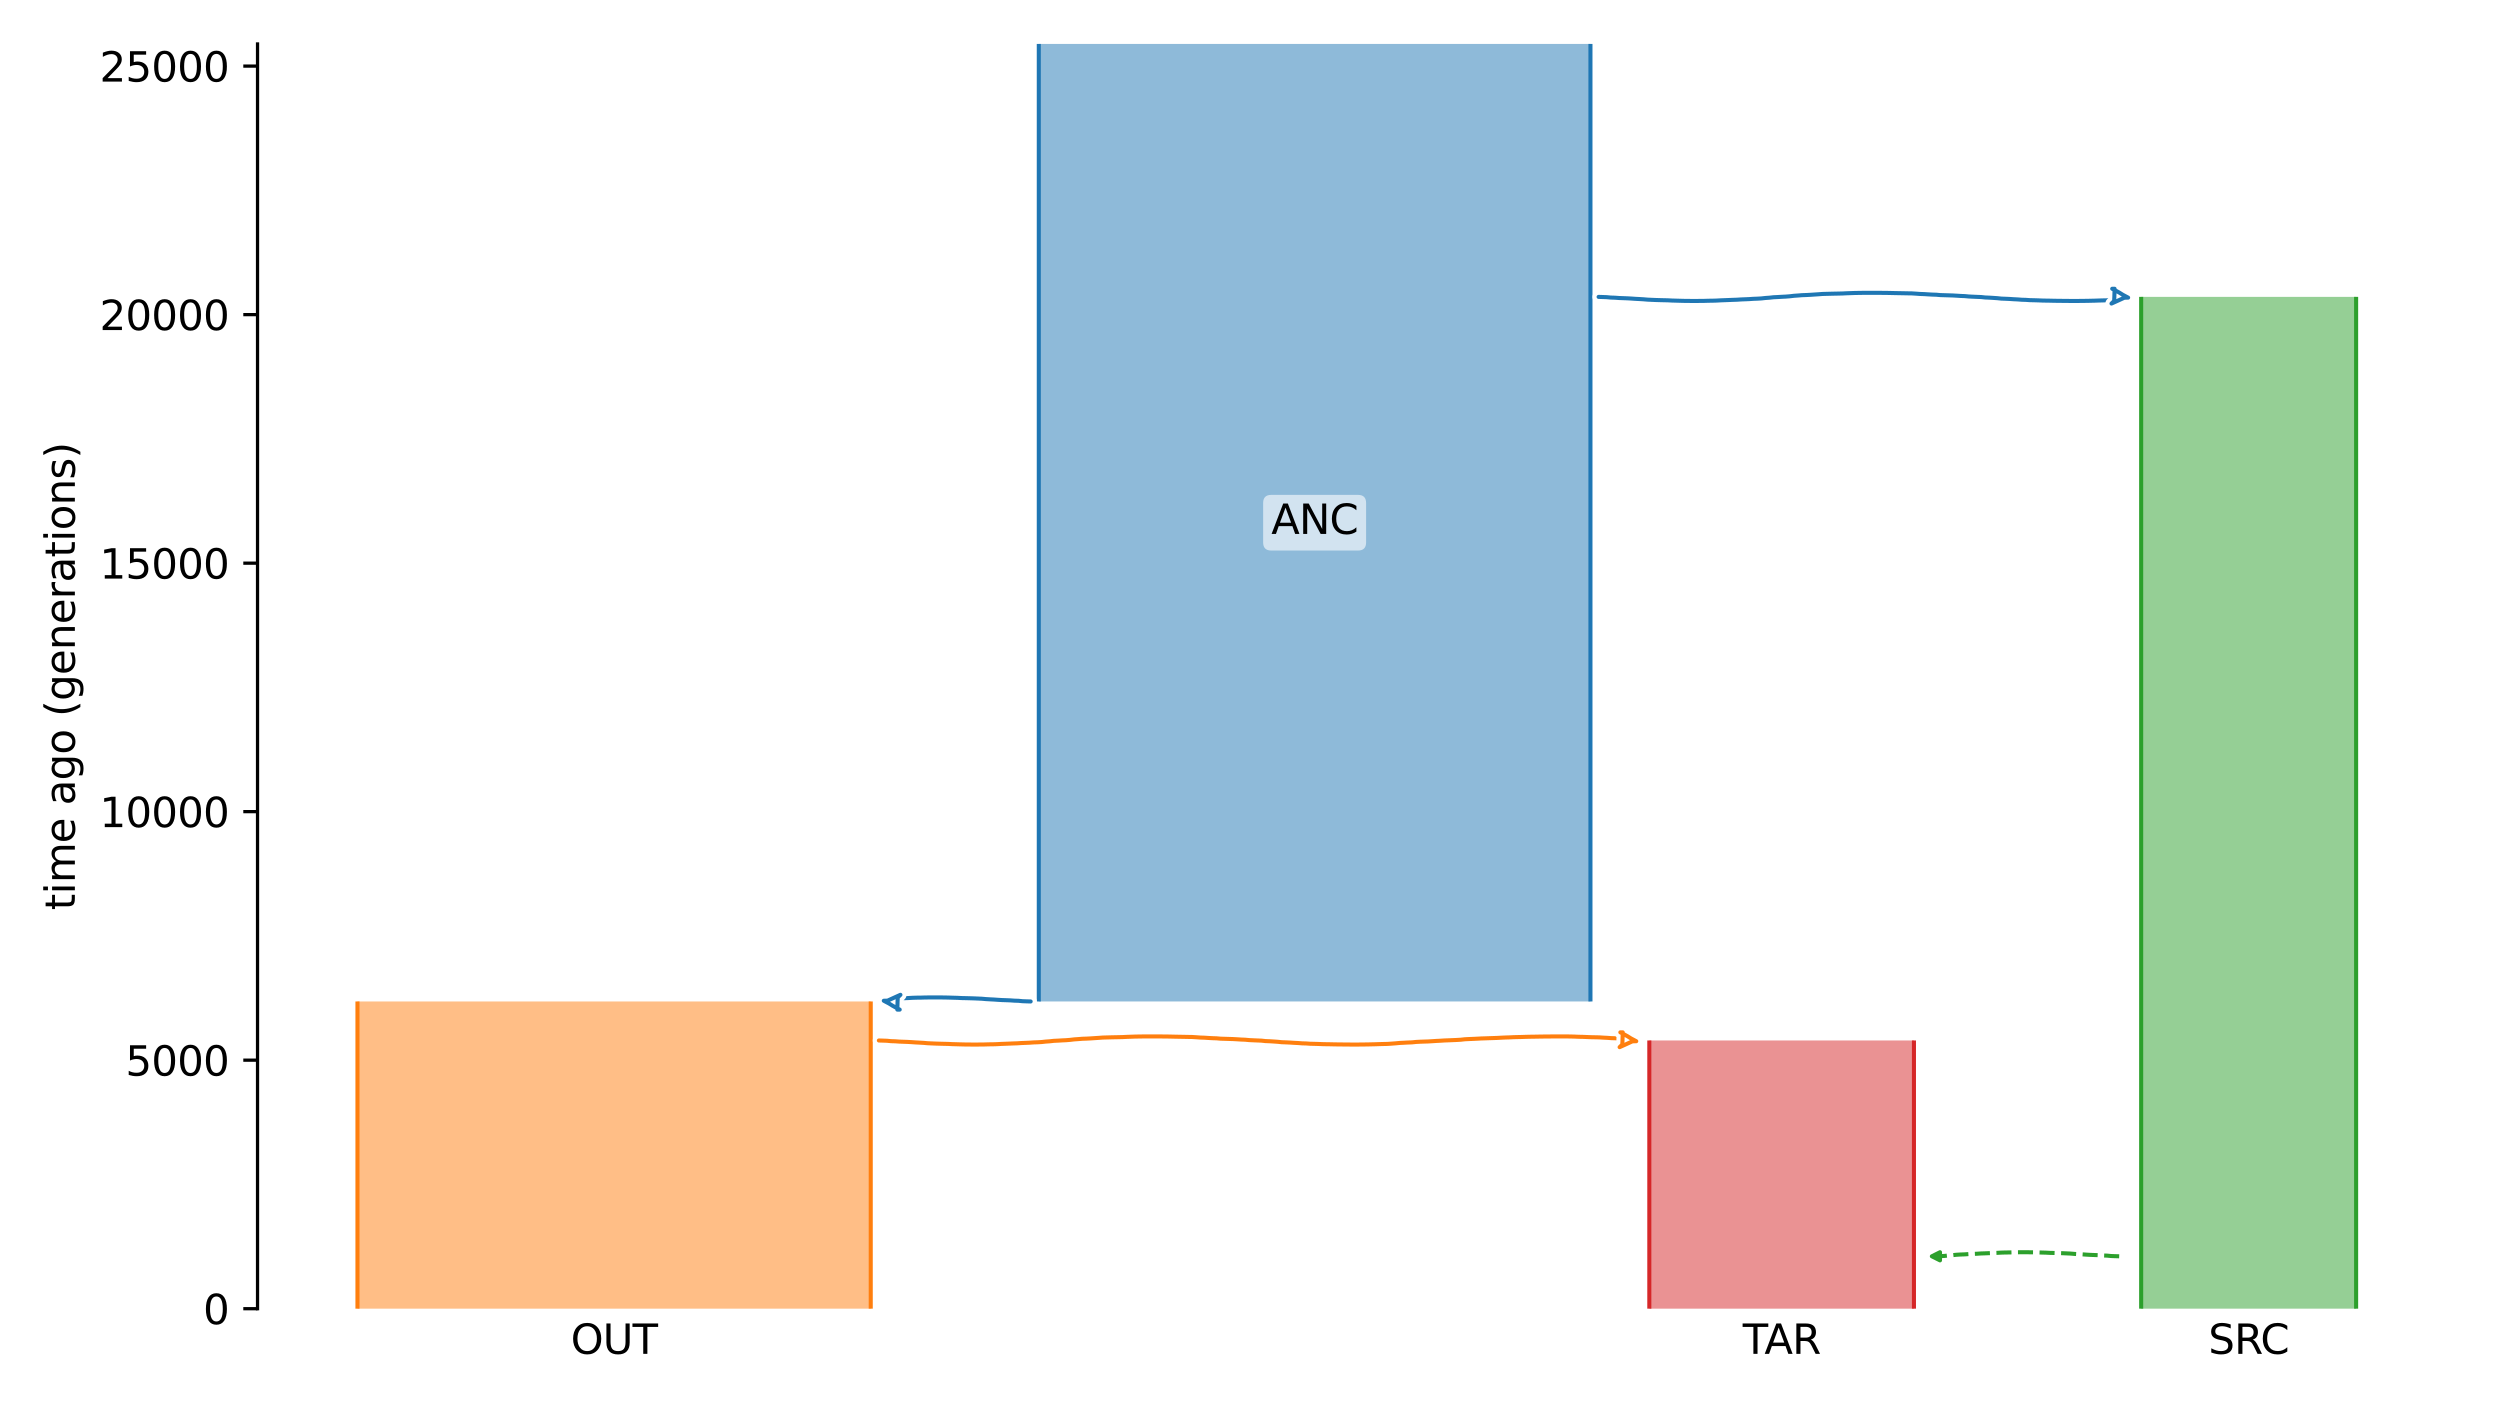 <?xml version="1.0" encoding="utf-8" standalone="no"?>
<!DOCTYPE svg PUBLIC "-//W3C//DTD SVG 1.1//EN"
  "http://www.w3.org/Graphics/SVG/1.1/DTD/svg11.dtd">
<svg xmlns:xlink="http://www.w3.org/1999/xlink" width="614.4pt" height="345.6pt" viewBox="0 0 614.4 345.6" xmlns="http://www.w3.org/2000/svg" version="1.1">
 <defs>
  <style type="text/css">*{stroke-linejoin: round; stroke-linecap: butt}</style>
 </defs>
 <g id="figure_1">
  <g id="patch_1">
   <path d="M 0 345.6 
L 614.4 345.6 
L 614.4 0 
L 0 0 
z
" style="fill: #ffffff"/>
  </g>
  <g id="axes_1">
   <g id="patch_2">
    <path d="M 63.291 321.622 
L 603.6 321.622 
L 603.6 10.8 
L 63.291 10.8 
z
" style="fill: #ffffff"/>
   </g>
   <path d="M 520.81 308.747 
L 519.81 308.716 
L 518.81 308.679 
L 517.81 308.581 
L 516.81 308.549 
L 515.81 308.475 
L 514.81 308.437 
L 513.81 308.401 
L 512.81 308.344 
L 511.81 308.273 
L 510.81 308.221 
L 509.81 308.162 
L 508.81 308.074 
L 507.81 308.028 
L 506.81 307.985 
L 505.81 307.955 
L 504.81 307.929 
L 503.81 307.907 
L 502.81 307.853 
L 501.81 307.825 
L 500.81 307.796 
L 499.81 307.77 
L 498.81 307.759 
L 497.81 307.749 
L 496.81 307.749 
L 495.81 307.759 
L 494.81 307.77 
L 493.81 307.801 
L 492.81 307.812 
L 491.81 307.842 
L 490.81 307.902 
L 489.81 307.939 
L 488.81 307.979 
L 487.81 308.021 
L 486.81 308.054 
L 485.81 308.121 
L 484.81 308.16 
L 483.81 308.203 
L 482.81 308.274 
L 481.81 308.31 
L 480.81 308.368 
L 479.81 308.479 
L 478.81 308.55 
L 477.81 308.663 
L 476.81 308.709 
L 475.774 308.77 
" clip-path="url(#pb686fe1aed)" style="fill: none; stroke-dasharray: 3.7,1.6; stroke-dashoffset: 0; stroke: #2ca02c"/>
   <g id="patch_3">
    <path d="M 255.294 10.8 
L 255.294 246.122 
M 390.868 10.8 
L 390.868 246.122 
" clip-path="url(#pb686fe1aed)" style="fill: none; stroke: #ffffff; stroke-width: 3; stroke-linejoin: miter"/>
    <path d="M 255.294 10.8 
L 255.294 246.122 
M 390.868 10.8 
L 390.868 246.122 
" clip-path="url(#pb686fe1aed)" style="fill: none; stroke: #1f77b4; stroke-linejoin: miter"/>
    <g id="PolyCollection_1">
     <path d="M 390.868 10.8 
L 255.294 10.8 
L 255.294 246.122 
L 390.868 246.122 
L 390.868 246.122 
L 390.868 10.8 
z
" clip-path="url(#pb686fe1aed)" style="fill: #1f77b4; fill-opacity: 0.5"/>
    </g>
    <g id="patch_4">
     <path d="M 87.85 246.122 
L 87.85 321.622 
M 213.993 246.122 
L 213.993 321.622 
" clip-path="url(#pb686fe1aed)" style="fill: none; stroke: #ffffff; stroke-width: 3; stroke-linejoin: miter"/>
     <path d="M 87.85 246.122 
L 87.85 321.622 
M 213.993 246.122 
L 213.993 321.622 
" clip-path="url(#pb686fe1aed)" style="fill: none; stroke: #ff7f0e; stroke-linejoin: miter"/>
     <g id="PolyCollection_2">
      <path d="M 213.993 246.122 
L 87.85 246.122 
L 87.85 321.622 
L 213.993 321.622 
L 213.993 321.622 
L 213.993 246.122 
z
" clip-path="url(#pb686fe1aed)" style="fill: #ff7f0e; fill-opacity: 0.5"/>
     </g>
     <g id="patch_5">
      <path d="M 526.213 72.964 
L 526.213 321.622 
M 579.04 72.964 
L 579.04 321.622 
" clip-path="url(#pb686fe1aed)" style="fill: none; stroke: #ffffff; stroke-width: 3; stroke-linejoin: miter"/>
      <path d="M 526.213 72.964 
L 526.213 321.622 
M 579.04 72.964 
L 579.04 321.622 
" clip-path="url(#pb686fe1aed)" style="fill: none; stroke: #2ca02c; stroke-linejoin: miter"/>
      <g id="PolyCollection_3">
       <path d="M 579.04 72.964 
L 526.213 72.964 
L 526.213 321.622 
L 579.04 321.622 
L 579.04 321.622 
L 579.04 72.964 
z
" clip-path="url(#pb686fe1aed)" style="fill: #2ca02c; fill-opacity: 0.5"/>
      </g>
      <g id="patch_6">
       <path d="M 405.337 255.711 
L 405.337 321.622 
M 470.371 255.711 
L 470.371 321.622 
" clip-path="url(#pb686fe1aed)" style="fill: none; stroke: #ffffff; stroke-width: 3; stroke-linejoin: miter"/>
       <path d="M 405.337 255.711 
L 405.337 321.622 
M 470.371 255.711 
L 470.371 321.622 
" clip-path="url(#pb686fe1aed)" style="fill: none; stroke: #d62728; stroke-linejoin: miter"/>
       <g id="PolyCollection_4">
        <path d="M 470.371 255.711 
L 405.337 255.711 
L 405.337 321.622 
L 470.371 321.622 
L 470.371 321.622 
L 470.371 255.711 
z
" clip-path="url(#pb686fe1aed)" style="fill: #d62728; fill-opacity: 0.5"/>
       </g>
       <g id="matplotlib.axis_1">
        <g id="xtick_1">
         <g id="line2d_1"/>
         <g id="text_1">
          <!-- OUT -->
          <g transform="translate(140.272 332.72) scale(0.1 -0.1)">
           <defs>
            <path id="DejaVuSans-4f" d="M 2522 4238 
Q 1834 4238 1429 3725 
Q 1025 3213 1025 2328 
Q 1025 1447 1429 934 
Q 1834 422 2522 422 
Q 3209 422 3611 934 
Q 4013 1447 4013 2328 
Q 4013 3213 3611 3725 
Q 3209 4238 2522 4238 
z
M 2522 4750 
Q 3503 4750 4090 4092 
Q 4678 3434 4678 2328 
Q 4678 1225 4090 567 
Q 3503 -91 2522 -91 
Q 1538 -91 948 565 
Q 359 1222 359 2328 
Q 359 3434 948 4092 
Q 1538 4750 2522 4750 
z
" transform="scale(0.016)"/>
            <path id="DejaVuSans-55" d="M 556 4666 
L 1191 4666 
L 1191 1831 
Q 1191 1081 1462 751 
Q 1734 422 2344 422 
Q 2950 422 3222 751 
Q 3494 1081 3494 1831 
L 3494 4666 
L 4128 4666 
L 4128 1753 
Q 4128 841 3676 375 
Q 3225 -91 2344 -91 
Q 1459 -91 1007 375 
Q 556 841 556 1753 
L 556 4666 
z
" transform="scale(0.016)"/>
            <path id="DejaVuSans-54" d="M -19 4666 
L 3928 4666 
L 3928 4134 
L 2272 4134 
L 2272 0 
L 1638 0 
L 1638 4134 
L -19 4134 
L -19 4666 
z
" transform="scale(0.016)"/>
           </defs>
           <use xlink:href="#DejaVuSans-4f"/>
           <use xlink:href="#DejaVuSans-55" x="78.711"/>
           <use xlink:href="#DejaVuSans-54" x="151.904"/>
          </g>
         </g>
        </g>
        <g id="xtick_2">
         <g id="line2d_2"/>
         <g id="text_2">
          <!-- SRC -->
          <g transform="translate(542.737 332.72) scale(0.1 -0.1)">
           <defs>
            <path id="DejaVuSans-53" d="M 3425 4513 
L 3425 3897 
Q 3066 4069 2747 4153 
Q 2428 4238 2131 4238 
Q 1616 4238 1336 4038 
Q 1056 3838 1056 3469 
Q 1056 3159 1242 3001 
Q 1428 2844 1947 2747 
L 2328 2669 
Q 3034 2534 3370 2195 
Q 3706 1856 3706 1288 
Q 3706 609 3251 259 
Q 2797 -91 1919 -91 
Q 1588 -91 1214 -16 
Q 841 59 441 206 
L 441 856 
Q 825 641 1194 531 
Q 1563 422 1919 422 
Q 2459 422 2753 634 
Q 3047 847 3047 1241 
Q 3047 1584 2836 1778 
Q 2625 1972 2144 2069 
L 1759 2144 
Q 1053 2284 737 2584 
Q 422 2884 422 3419 
Q 422 4038 858 4394 
Q 1294 4750 2059 4750 
Q 2388 4750 2728 4690 
Q 3069 4631 3425 4513 
z
" transform="scale(0.016)"/>
            <path id="DejaVuSans-52" d="M 2841 2188 
Q 3044 2119 3236 1894 
Q 3428 1669 3622 1275 
L 4263 0 
L 3584 0 
L 2988 1197 
Q 2756 1666 2539 1819 
Q 2322 1972 1947 1972 
L 1259 1972 
L 1259 0 
L 628 0 
L 628 4666 
L 2053 4666 
Q 2853 4666 3247 4331 
Q 3641 3997 3641 3322 
Q 3641 2881 3436 2590 
Q 3231 2300 2841 2188 
z
M 1259 4147 
L 1259 2491 
L 2053 2491 
Q 2509 2491 2742 2702 
Q 2975 2913 2975 3322 
Q 2975 3731 2742 3939 
Q 2509 4147 2053 4147 
L 1259 4147 
z
" transform="scale(0.016)"/>
            <path id="DejaVuSans-43" d="M 4122 4306 
L 4122 3641 
Q 3803 3938 3442 4084 
Q 3081 4231 2675 4231 
Q 1875 4231 1450 3742 
Q 1025 3253 1025 2328 
Q 1025 1406 1450 917 
Q 1875 428 2675 428 
Q 3081 428 3442 575 
Q 3803 722 4122 1019 
L 4122 359 
Q 3791 134 3420 21 
Q 3050 -91 2638 -91 
Q 1578 -91 968 557 
Q 359 1206 359 2328 
Q 359 3453 968 4101 
Q 1578 4750 2638 4750 
Q 3056 4750 3426 4639 
Q 3797 4528 4122 4306 
z
" transform="scale(0.016)"/>
           </defs>
           <use xlink:href="#DejaVuSans-53"/>
           <use xlink:href="#DejaVuSans-52" x="63.477"/>
           <use xlink:href="#DejaVuSans-43" x="127.959"/>
          </g>
         </g>
        </g>
        <g id="xtick_3">
         <g id="line2d_3"/>
         <g id="text_3">
          <!-- TAR -->
          <g transform="translate(428.293 332.72) scale(0.1 -0.1)">
           <defs>
            <path id="DejaVuSans-41" d="M 2188 4044 
L 1331 1722 
L 3047 1722 
L 2188 4044 
z
M 1831 4666 
L 2547 4666 
L 4325 0 
L 3669 0 
L 3244 1197 
L 1141 1197 
L 716 0 
L 50 0 
L 1831 4666 
z
" transform="scale(0.016)"/>
           </defs>
           <use xlink:href="#DejaVuSans-54"/>
           <use xlink:href="#DejaVuSans-41" x="53.334"/>
           <use xlink:href="#DejaVuSans-52" x="121.742"/>
          </g>
         </g>
        </g>
       </g>
       <g id="matplotlib.axis_2">
        <g id="ytick_1">
         <g id="line2d_4">
          <defs>
           <path id="m70e5e01e90" d="M 0 0 
L -3.5 0 
" style="stroke: #000000; stroke-width: 0.8"/>
          </defs>
          <g>
           <use xlink:href="#m70e5e01e90" x="63.291" y="321.622" style="stroke: #000000; stroke-width: 0.8"/>
          </g>
         </g>
         <g id="text_4">
          <!-- 0 -->
          <g transform="translate(49.928 325.421) scale(0.1 -0.1)">
           <defs>
            <path id="DejaVuSans-30" d="M 2034 4250 
Q 1547 4250 1301 3770 
Q 1056 3291 1056 2328 
Q 1056 1369 1301 889 
Q 1547 409 2034 409 
Q 2525 409 2770 889 
Q 3016 1369 3016 2328 
Q 3016 3291 2770 3770 
Q 2525 4250 2034 4250 
z
M 2034 4750 
Q 2819 4750 3233 4129 
Q 3647 3509 3647 2328 
Q 3647 1150 3233 529 
Q 2819 -91 2034 -91 
Q 1250 -91 836 529 
Q 422 1150 422 2328 
Q 422 3509 836 4129 
Q 1250 4750 2034 4750 
z
" transform="scale(0.016)"/>
           </defs>
           <use xlink:href="#DejaVuSans-30"/>
          </g>
         </g>
        </g>
        <g id="ytick_2">
         <g id="line2d_5">
          <g>
           <use xlink:href="#m70e5e01e90" x="63.291" y="260.548" style="stroke: #000000; stroke-width: 0.8"/>
          </g>
         </g>
         <g id="text_5">
          <!-- 5000 -->
          <g transform="translate(30.841 264.347) scale(0.1 -0.1)">
           <defs>
            <path id="DejaVuSans-35" d="M 691 4666 
L 3169 4666 
L 3169 4134 
L 1269 4134 
L 1269 2991 
Q 1406 3038 1543 3061 
Q 1681 3084 1819 3084 
Q 2600 3084 3056 2656 
Q 3513 2228 3513 1497 
Q 3513 744 3044 326 
Q 2575 -91 1722 -91 
Q 1428 -91 1123 -41 
Q 819 9 494 109 
L 494 744 
Q 775 591 1075 516 
Q 1375 441 1709 441 
Q 2250 441 2565 725 
Q 2881 1009 2881 1497 
Q 2881 1984 2565 2268 
Q 2250 2553 1709 2553 
Q 1456 2553 1204 2497 
Q 953 2441 691 2322 
L 691 4666 
z
" transform="scale(0.016)"/>
           </defs>
           <use xlink:href="#DejaVuSans-35"/>
           <use xlink:href="#DejaVuSans-30" x="63.623"/>
           <use xlink:href="#DejaVuSans-30" x="127.246"/>
           <use xlink:href="#DejaVuSans-30" x="190.869"/>
          </g>
         </g>
        </g>
        <g id="ytick_3">
         <g id="line2d_6">
          <g>
           <use xlink:href="#m70e5e01e90" x="63.291" y="199.473" style="stroke: #000000; stroke-width: 0.8"/>
          </g>
         </g>
         <g id="text_6">
          <!-- 10000 -->
          <g transform="translate(24.478 203.273) scale(0.1 -0.1)">
           <defs>
            <path id="DejaVuSans-31" d="M 794 531 
L 1825 531 
L 1825 4091 
L 703 3866 
L 703 4441 
L 1819 4666 
L 2450 4666 
L 2450 531 
L 3481 531 
L 3481 0 
L 794 0 
L 794 531 
z
" transform="scale(0.016)"/>
           </defs>
           <use xlink:href="#DejaVuSans-31"/>
           <use xlink:href="#DejaVuSans-30" x="63.623"/>
           <use xlink:href="#DejaVuSans-30" x="127.246"/>
           <use xlink:href="#DejaVuSans-30" x="190.869"/>
           <use xlink:href="#DejaVuSans-30" x="254.492"/>
          </g>
         </g>
        </g>
        <g id="ytick_4">
         <g id="line2d_7">
          <g>
           <use xlink:href="#m70e5e01e90" x="63.291" y="138.399" style="stroke: #000000; stroke-width: 0.8"/>
          </g>
         </g>
         <g id="text_7">
          <!-- 15000 -->
          <g transform="translate(24.478 142.198) scale(0.1 -0.1)">
           <use xlink:href="#DejaVuSans-31"/>
           <use xlink:href="#DejaVuSans-35" x="63.623"/>
           <use xlink:href="#DejaVuSans-30" x="127.246"/>
           <use xlink:href="#DejaVuSans-30" x="190.869"/>
           <use xlink:href="#DejaVuSans-30" x="254.492"/>
          </g>
         </g>
        </g>
        <g id="ytick_5">
         <g id="line2d_8">
          <g>
           <use xlink:href="#m70e5e01e90" x="63.291" y="77.325" style="stroke: #000000; stroke-width: 0.8"/>
          </g>
         </g>
         <g id="text_8">
          <!-- 20000 -->
          <g transform="translate(24.478 81.124) scale(0.1 -0.1)">
           <defs>
            <path id="DejaVuSans-32" d="M 1228 531 
L 3431 531 
L 3431 0 
L 469 0 
L 469 531 
Q 828 903 1448 1529 
Q 2069 2156 2228 2338 
Q 2531 2678 2651 2914 
Q 2772 3150 2772 3378 
Q 2772 3750 2511 3984 
Q 2250 4219 1831 4219 
Q 1534 4219 1204 4116 
Q 875 4013 500 3803 
L 500 4441 
Q 881 4594 1212 4672 
Q 1544 4750 1819 4750 
Q 2544 4750 2975 4387 
Q 3406 4025 3406 3419 
Q 3406 3131 3298 2873 
Q 3191 2616 2906 2266 
Q 2828 2175 2409 1742 
Q 1991 1309 1228 531 
z
" transform="scale(0.016)"/>
           </defs>
           <use xlink:href="#DejaVuSans-32"/>
           <use xlink:href="#DejaVuSans-30" x="63.623"/>
           <use xlink:href="#DejaVuSans-30" x="127.246"/>
           <use xlink:href="#DejaVuSans-30" x="190.869"/>
           <use xlink:href="#DejaVuSans-30" x="254.492"/>
          </g>
         </g>
        </g>
        <g id="ytick_6">
         <g id="line2d_9">
          <g>
           <use xlink:href="#m70e5e01e90" x="63.291" y="16.251" style="stroke: #000000; stroke-width: 0.8"/>
          </g>
         </g>
         <g id="text_9">
          <!-- 25000 -->
          <g transform="translate(24.478 20.05) scale(0.1 -0.1)">
           <use xlink:href="#DejaVuSans-32"/>
           <use xlink:href="#DejaVuSans-35" x="63.623"/>
           <use xlink:href="#DejaVuSans-30" x="127.246"/>
           <use xlink:href="#DejaVuSans-30" x="190.869"/>
           <use xlink:href="#DejaVuSans-30" x="254.492"/>
          </g>
         </g>
        </g>
        <g id="text_10">
         <!-- time ago (generations) -->
         <g transform="translate(18.398 223.682) rotate(-90) scale(0.1 -0.1)">
          <defs>
           <path id="DejaVuSans-74" d="M 1172 4494 
L 1172 3500 
L 2356 3500 
L 2356 3053 
L 1172 3053 
L 1172 1153 
Q 1172 725 1289 603 
Q 1406 481 1766 481 
L 2356 481 
L 2356 0 
L 1766 0 
Q 1100 0 847 248 
Q 594 497 594 1153 
L 594 3053 
L 172 3053 
L 172 3500 
L 594 3500 
L 594 4494 
L 1172 4494 
z
" transform="scale(0.016)"/>
           <path id="DejaVuSans-69" d="M 603 3500 
L 1178 3500 
L 1178 0 
L 603 0 
L 603 3500 
z
M 603 4863 
L 1178 4863 
L 1178 4134 
L 603 4134 
L 603 4863 
z
" transform="scale(0.016)"/>
           <path id="DejaVuSans-6d" d="M 3328 2828 
Q 3544 3216 3844 3400 
Q 4144 3584 4550 3584 
Q 5097 3584 5394 3201 
Q 5691 2819 5691 2113 
L 5691 0 
L 5113 0 
L 5113 2094 
Q 5113 2597 4934 2840 
Q 4756 3084 4391 3084 
Q 3944 3084 3684 2787 
Q 3425 2491 3425 1978 
L 3425 0 
L 2847 0 
L 2847 2094 
Q 2847 2600 2669 2842 
Q 2491 3084 2119 3084 
Q 1678 3084 1418 2786 
Q 1159 2488 1159 1978 
L 1159 0 
L 581 0 
L 581 3500 
L 1159 3500 
L 1159 2956 
Q 1356 3278 1631 3431 
Q 1906 3584 2284 3584 
Q 2666 3584 2933 3390 
Q 3200 3197 3328 2828 
z
" transform="scale(0.016)"/>
           <path id="DejaVuSans-65" d="M 3597 1894 
L 3597 1613 
L 953 1613 
Q 991 1019 1311 708 
Q 1631 397 2203 397 
Q 2534 397 2845 478 
Q 3156 559 3463 722 
L 3463 178 
Q 3153 47 2828 -22 
Q 2503 -91 2169 -91 
Q 1331 -91 842 396 
Q 353 884 353 1716 
Q 353 2575 817 3079 
Q 1281 3584 2069 3584 
Q 2775 3584 3186 3129 
Q 3597 2675 3597 1894 
z
M 3022 2063 
Q 3016 2534 2758 2815 
Q 2500 3097 2075 3097 
Q 1594 3097 1305 2825 
Q 1016 2553 972 2059 
L 3022 2063 
z
" transform="scale(0.016)"/>
           <path id="DejaVuSans-20" transform="scale(0.016)"/>
           <path id="DejaVuSans-61" d="M 2194 1759 
Q 1497 1759 1228 1600 
Q 959 1441 959 1056 
Q 959 750 1161 570 
Q 1363 391 1709 391 
Q 2188 391 2477 730 
Q 2766 1069 2766 1631 
L 2766 1759 
L 2194 1759 
z
M 3341 1997 
L 3341 0 
L 2766 0 
L 2766 531 
Q 2569 213 2275 61 
Q 1981 -91 1556 -91 
Q 1019 -91 701 211 
Q 384 513 384 1019 
Q 384 1609 779 1909 
Q 1175 2209 1959 2209 
L 2766 2209 
L 2766 2266 
Q 2766 2663 2505 2880 
Q 2244 3097 1772 3097 
Q 1472 3097 1187 3025 
Q 903 2953 641 2809 
L 641 3341 
Q 956 3463 1253 3523 
Q 1550 3584 1831 3584 
Q 2591 3584 2966 3190 
Q 3341 2797 3341 1997 
z
" transform="scale(0.016)"/>
           <path id="DejaVuSans-67" d="M 2906 1791 
Q 2906 2416 2648 2759 
Q 2391 3103 1925 3103 
Q 1463 3103 1205 2759 
Q 947 2416 947 1791 
Q 947 1169 1205 825 
Q 1463 481 1925 481 
Q 2391 481 2648 825 
Q 2906 1169 2906 1791 
z
M 3481 434 
Q 3481 -459 3084 -895 
Q 2688 -1331 1869 -1331 
Q 1566 -1331 1297 -1286 
Q 1028 -1241 775 -1147 
L 775 -588 
Q 1028 -725 1275 -790 
Q 1522 -856 1778 -856 
Q 2344 -856 2625 -561 
Q 2906 -266 2906 331 
L 2906 616 
Q 2728 306 2450 153 
Q 2172 0 1784 0 
Q 1141 0 747 490 
Q 353 981 353 1791 
Q 353 2603 747 3093 
Q 1141 3584 1784 3584 
Q 2172 3584 2450 3431 
Q 2728 3278 2906 2969 
L 2906 3500 
L 3481 3500 
L 3481 434 
z
" transform="scale(0.016)"/>
           <path id="DejaVuSans-6f" d="M 1959 3097 
Q 1497 3097 1228 2736 
Q 959 2375 959 1747 
Q 959 1119 1226 758 
Q 1494 397 1959 397 
Q 2419 397 2687 759 
Q 2956 1122 2956 1747 
Q 2956 2369 2687 2733 
Q 2419 3097 1959 3097 
z
M 1959 3584 
Q 2709 3584 3137 3096 
Q 3566 2609 3566 1747 
Q 3566 888 3137 398 
Q 2709 -91 1959 -91 
Q 1206 -91 779 398 
Q 353 888 353 1747 
Q 353 2609 779 3096 
Q 1206 3584 1959 3584 
z
" transform="scale(0.016)"/>
           <path id="DejaVuSans-28" d="M 1984 4856 
Q 1566 4138 1362 3434 
Q 1159 2731 1159 2009 
Q 1159 1288 1364 580 
Q 1569 -128 1984 -844 
L 1484 -844 
Q 1016 -109 783 600 
Q 550 1309 550 2009 
Q 550 2706 781 3412 
Q 1013 4119 1484 4856 
L 1984 4856 
z
" transform="scale(0.016)"/>
           <path id="DejaVuSans-6e" d="M 3513 2113 
L 3513 0 
L 2938 0 
L 2938 2094 
Q 2938 2591 2744 2837 
Q 2550 3084 2163 3084 
Q 1697 3084 1428 2787 
Q 1159 2491 1159 1978 
L 1159 0 
L 581 0 
L 581 3500 
L 1159 3500 
L 1159 2956 
Q 1366 3272 1645 3428 
Q 1925 3584 2291 3584 
Q 2894 3584 3203 3211 
Q 3513 2838 3513 2113 
z
" transform="scale(0.016)"/>
           <path id="DejaVuSans-72" d="M 2631 2963 
Q 2534 3019 2420 3045 
Q 2306 3072 2169 3072 
Q 1681 3072 1420 2755 
Q 1159 2438 1159 1844 
L 1159 0 
L 581 0 
L 581 3500 
L 1159 3500 
L 1159 2956 
Q 1341 3275 1631 3429 
Q 1922 3584 2338 3584 
Q 2397 3584 2469 3576 
Q 2541 3569 2628 3553 
L 2631 2963 
z
" transform="scale(0.016)"/>
           <path id="DejaVuSans-73" d="M 2834 3397 
L 2834 2853 
Q 2591 2978 2328 3040 
Q 2066 3103 1784 3103 
Q 1356 3103 1142 2972 
Q 928 2841 928 2578 
Q 928 2378 1081 2264 
Q 1234 2150 1697 2047 
L 1894 2003 
Q 2506 1872 2764 1633 
Q 3022 1394 3022 966 
Q 3022 478 2636 193 
Q 2250 -91 1575 -91 
Q 1294 -91 989 -36 
Q 684 19 347 128 
L 347 722 
Q 666 556 975 473 
Q 1284 391 1588 391 
Q 1994 391 2212 530 
Q 2431 669 2431 922 
Q 2431 1156 2273 1281 
Q 2116 1406 1581 1522 
L 1381 1569 
Q 847 1681 609 1914 
Q 372 2147 372 2553 
Q 372 3047 722 3315 
Q 1072 3584 1716 3584 
Q 2034 3584 2315 3537 
Q 2597 3491 2834 3397 
z
" transform="scale(0.016)"/>
           <path id="DejaVuSans-29" d="M 513 4856 
L 1013 4856 
Q 1481 4119 1714 3412 
Q 1947 2706 1947 2009 
Q 1947 1309 1714 600 
Q 1481 -109 1013 -844 
L 513 -844 
Q 928 -128 1133 580 
Q 1338 1288 1338 2009 
Q 1338 2731 1133 3434 
Q 928 4138 513 4856 
z
" transform="scale(0.016)"/>
          </defs>
          <use xlink:href="#DejaVuSans-74"/>
          <use xlink:href="#DejaVuSans-69" x="39.209"/>
          <use xlink:href="#DejaVuSans-6d" x="66.992"/>
          <use xlink:href="#DejaVuSans-65" x="164.404"/>
          <use xlink:href="#DejaVuSans-20" x="225.928"/>
          <use xlink:href="#DejaVuSans-61" x="257.715"/>
          <use xlink:href="#DejaVuSans-67" x="318.994"/>
          <use xlink:href="#DejaVuSans-6f" x="382.471"/>
          <use xlink:href="#DejaVuSans-20" x="443.652"/>
          <use xlink:href="#DejaVuSans-28" x="475.439"/>
          <use xlink:href="#DejaVuSans-67" x="514.453"/>
          <use xlink:href="#DejaVuSans-65" x="577.93"/>
          <use xlink:href="#DejaVuSans-6e" x="639.453"/>
          <use xlink:href="#DejaVuSans-65" x="702.832"/>
          <use xlink:href="#DejaVuSans-72" x="764.355"/>
          <use xlink:href="#DejaVuSans-61" x="805.469"/>
          <use xlink:href="#DejaVuSans-74" x="866.748"/>
          <use xlink:href="#DejaVuSans-69" x="905.957"/>
          <use xlink:href="#DejaVuSans-6f" x="933.74"/>
          <use xlink:href="#DejaVuSans-6e" x="994.922"/>
          <use xlink:href="#DejaVuSans-73" x="1058.301"/>
          <use xlink:href="#DejaVuSans-29" x="1110.4"/>
         </g>
        </g>
       </g>
       <g id="patch_7">
        <path d="M 253.295 246.122 
L 252.295 246.091 
L 251.295 246.054 
L 250.295 245.956 
L 249.295 245.923 
L 248.295 245.85 
L 247.295 245.811 
L 246.295 245.776 
L 245.295 245.718 
L 244.295 245.648 
L 243.295 245.596 
L 242.295 245.537 
L 241.295 245.448 
L 240.295 245.402 
L 239.295 245.36 
L 238.295 245.329 
L 237.295 245.303 
L 236.295 245.282 
L 235.295 245.228 
L 234.295 245.2 
L 233.295 245.17 
L 232.295 245.145 
L 231.295 245.133 
L 230.295 245.123 
L 229.295 245.124 
L 228.295 245.133 
L 227.295 245.145 
L 226.295 245.176 
L 225.295 245.187 
L 224.295 245.217 
L 223.295 245.277 
L 222.295 245.314 
L 221.295 245.353 
L 220.295 245.396 
L 219.295 245.428 
L 218.295 245.496 
L 217.112 245.535 
" clip-path="url(#pb686fe1aed)" style="fill: none; stroke: #ffffff; stroke-width: 3; stroke-linecap: round"/>
        <path d="M 253.295 246.122 
L 252.295 246.091 
L 251.295 246.054 
L 250.295 245.956 
L 249.295 245.923 
L 248.295 245.85 
L 247.295 245.811 
L 246.295 245.776 
L 245.295 245.718 
L 244.295 245.648 
L 243.295 245.596 
L 242.295 245.537 
L 241.295 245.448 
L 240.295 245.402 
L 239.295 245.36 
L 238.295 245.329 
L 237.295 245.303 
L 236.295 245.282 
L 235.295 245.228 
L 234.295 245.2 
L 233.295 245.17 
L 232.295 245.145 
L 231.295 245.133 
L 230.295 245.123 
L 229.295 245.124 
L 228.295 245.133 
L 227.295 245.145 
L 226.295 245.176 
L 225.295 245.187 
L 224.295 245.217 
L 223.295 245.277 
L 222.295 245.314 
L 221.295 245.353 
L 220.295 245.396 
L 219.295 245.428 
L 218.295 245.496 
L 217.112 245.535 
" clip-path="url(#pb686fe1aed)" style="fill: none; stroke: #1f77b4; stroke-linecap: round"/>
        <path d="M 221.112 248.122 
L 220.231 247.647 
L 219.353 247.166 
L 218.503 246.632 
L 217.2 245.944 
L 218.128 245.918 
L 219.039 245.506 
L 219.95 245.09 
L 221.292 244.483 
L 220.637 245.122 
L 220.585 246.122 
L 220.526 248.122 
z
" clip-path="url(#pb686fe1aed)" style="fill: #ffffff; stroke: #ffffff; stroke-width: 3; stroke-linecap: round"/>
        <path d="M 221.112 248.122 
L 220.231 247.647 
L 219.353 247.166 
L 218.503 246.632 
L 217.2 245.944 
L 218.128 245.918 
L 219.039 245.506 
L 219.95 245.09 
L 221.292 244.483 
L 220.637 245.122 
L 220.585 246.122 
L 220.526 248.122 
z
" clip-path="url(#pb686fe1aed)" style="fill: #ffffff; stroke: #1f77b4; stroke-linecap: round"/>
        <g id="patch_8">
         <path d="M 392.871 72.964 
L 393.871 72.996 
L 394.871 73.033 
L 395.871 73.13 
L 396.871 73.163 
L 397.871 73.237 
L 398.871 73.275 
L 399.871 73.311 
L 400.871 73.368 
L 401.871 73.439 
L 402.871 73.491 
L 403.871 73.55 
L 404.871 73.638 
L 405.871 73.684 
L 406.871 73.727 
L 407.871 73.757 
L 408.871 73.783 
L 409.871 73.804 
L 410.871 73.859 
L 411.871 73.887 
L 412.871 73.916 
L 413.871 73.942 
L 414.871 73.953 
L 415.871 73.963 
L 416.871 73.963 
L 417.871 73.953 
L 418.871 73.942 
L 419.871 73.911 
L 420.871 73.899 
L 421.871 73.869 
L 422.871 73.81 
L 423.871 73.772 
L 424.871 73.733 
L 425.871 73.691 
L 426.871 73.658 
L 427.871 73.591 
L 428.871 73.551 
L 429.871 73.509 
L 430.871 73.438 
L 431.871 73.402 
L 432.871 73.343 
L 433.871 73.232 
L 434.871 73.162 
L 435.871 73.049 
L 436.871 73.003 
L 437.871 72.942 
L 438.871 72.893 
L 439.871 72.813 
L 440.871 72.694 
L 441.871 72.624 
L 442.871 72.541 
L 443.871 72.507 
L 444.871 72.456 
L 445.871 72.388 
L 446.871 72.322 
L 447.871 72.245 
L 448.871 72.217 
L 449.871 72.191 
L 450.871 72.168 
L 451.871 72.149 
L 452.871 72.122 
L 453.871 72.072 
L 454.871 72.037 
L 455.871 72.002 
L 456.871 71.986 
L 457.871 71.97 
L 458.871 71.967 
L 459.871 71.965 
L 460.871 71.965 
L 461.871 71.967 
L 462.871 71.98 
L 463.871 71.989 
L 464.871 72.01 
L 465.871 72.033 
L 466.871 72.05 
L 467.871 72.069 
L 468.871 72.089 
L 469.871 72.106 
L 470.871 72.169 
L 471.871 72.244 
L 472.871 72.277 
L 473.871 72.344 
L 474.871 72.398 
L 475.871 72.432 
L 476.871 72.522 
L 477.871 72.551 
L 478.871 72.582 
L 479.871 72.613 
L 480.871 72.668 
L 481.871 72.733 
L 482.871 72.771 
L 483.871 72.867 
L 484.871 72.916 
L 485.871 72.96 
L 486.871 73 
L 487.871 73.108 
L 488.871 73.15 
L 489.871 73.212 
L 490.871 73.282 
L 491.871 73.387 
L 492.871 73.424 
L 493.871 73.47 
L 494.871 73.538 
L 495.871 73.587 
L 496.871 73.664 
L 497.871 73.695 
L 498.871 73.764 
L 499.871 73.788 
L 500.871 73.817 
L 501.871 73.859 
L 502.871 73.88 
L 503.871 73.894 
L 504.871 73.921 
L 505.871 73.93 
L 506.871 73.943 
L 507.871 73.954 
L 508.871 73.96 
L 509.871 73.964 
L 510.871 73.959 
L 511.871 73.945 
L 512.871 73.938 
L 513.871 73.913 
L 514.871 73.89 
L 515.871 73.853 
L 516.871 73.827 
L 517.871 73.805 
L 518.871 73.736 
L 519.871 73.662 
L 520.871 73.568 
L 521.871 73.517 
L 523.097 73.463 
" clip-path="url(#pb686fe1aed)" style="fill: none; stroke: #ffffff; stroke-width: 3; stroke-linecap: round"/>
         <path d="M 392.871 72.964 
L 393.871 72.996 
L 394.871 73.033 
L 395.871 73.13 
L 396.871 73.163 
L 397.871 73.237 
L 398.871 73.275 
L 399.871 73.311 
L 400.871 73.368 
L 401.871 73.439 
L 402.871 73.491 
L 403.871 73.55 
L 404.871 73.638 
L 405.871 73.684 
L 406.871 73.727 
L 407.871 73.757 
L 408.871 73.783 
L 409.871 73.804 
L 410.871 73.859 
L 411.871 73.887 
L 412.871 73.916 
L 413.871 73.942 
L 414.871 73.953 
L 415.871 73.963 
L 416.871 73.963 
L 417.871 73.953 
L 418.871 73.942 
L 419.871 73.911 
L 420.871 73.899 
L 421.871 73.869 
L 422.871 73.81 
L 423.871 73.772 
L 424.871 73.733 
L 425.871 73.691 
L 426.871 73.658 
L 427.871 73.591 
L 428.871 73.551 
L 429.871 73.509 
L 430.871 73.438 
L 431.871 73.402 
L 432.871 73.343 
L 433.871 73.232 
L 434.871 73.162 
L 435.871 73.049 
L 436.871 73.003 
L 437.871 72.942 
L 438.871 72.893 
L 439.871 72.813 
L 440.871 72.694 
L 441.871 72.624 
L 442.871 72.541 
L 443.871 72.507 
L 444.871 72.456 
L 445.871 72.388 
L 446.871 72.322 
L 447.871 72.245 
L 448.871 72.217 
L 449.871 72.191 
L 450.871 72.168 
L 451.871 72.149 
L 452.871 72.122 
L 453.871 72.072 
L 454.871 72.037 
L 455.871 72.002 
L 456.871 71.986 
L 457.871 71.97 
L 458.871 71.967 
L 459.871 71.965 
L 460.871 71.965 
L 461.871 71.967 
L 462.871 71.98 
L 463.871 71.989 
L 464.871 72.01 
L 465.871 72.033 
L 466.871 72.05 
L 467.871 72.069 
L 468.871 72.089 
L 469.871 72.106 
L 470.871 72.169 
L 471.871 72.244 
L 472.871 72.277 
L 473.871 72.344 
L 474.871 72.398 
L 475.871 72.432 
L 476.871 72.522 
L 477.871 72.551 
L 478.871 72.582 
L 479.871 72.613 
L 480.871 72.668 
L 481.871 72.733 
L 482.871 72.771 
L 483.871 72.867 
L 484.871 72.916 
L 485.871 72.96 
L 486.871 73 
L 487.871 73.108 
L 488.871 73.15 
L 489.871 73.212 
L 490.871 73.282 
L 491.871 73.387 
L 492.871 73.424 
L 493.871 73.47 
L 494.871 73.538 
L 495.871 73.587 
L 496.871 73.664 
L 497.871 73.695 
L 498.871 73.764 
L 499.871 73.788 
L 500.871 73.817 
L 501.871 73.859 
L 502.871 73.88 
L 503.871 73.894 
L 504.871 73.921 
L 505.871 73.93 
L 506.871 73.943 
L 507.871 73.954 
L 508.871 73.96 
L 509.871 73.964 
L 510.871 73.959 
L 511.871 73.945 
L 512.871 73.938 
L 513.871 73.913 
L 514.871 73.89 
L 515.871 73.853 
L 516.871 73.827 
L 517.871 73.805 
L 518.871 73.736 
L 519.871 73.662 
L 520.871 73.568 
L 521.871 73.517 
L 523.097 73.463 
" clip-path="url(#pb686fe1aed)" style="fill: none; stroke: #1f77b4; stroke-linecap: round"/>
         <path d="M 519.097 70.964 
L 519.977 71.44 
L 520.855 71.92 
L 521.706 72.455 
L 523.008 73.142 
L 522.081 73.168 
L 521.169 73.581 
L 520.259 73.996 
L 518.916 74.603 
L 519.571 73.964 
L 519.623 72.964 
L 519.682 70.964 
z
" clip-path="url(#pb686fe1aed)" style="fill: #ffffff; stroke: #ffffff; stroke-width: 3; stroke-linecap: round"/>
         <path d="M 519.097 70.964 
L 519.977 71.44 
L 520.855 71.92 
L 521.706 72.455 
L 523.008 73.142 
L 522.081 73.168 
L 521.169 73.581 
L 520.259 73.996 
L 518.916 74.603 
L 519.571 73.964 
L 519.623 72.964 
L 519.682 70.964 
z
" clip-path="url(#pb686fe1aed)" style="fill: #ffffff; stroke: #1f77b4; stroke-linecap: round"/>
         <g id="patch_9">
          <path d="M 215.993 255.711 
L 216.993 255.742 
L 217.993 255.779 
L 218.993 255.877 
L 219.993 255.909 
L 220.993 255.983 
L 221.993 256.021 
L 222.993 256.057 
L 223.993 256.114 
L 224.993 256.185 
L 225.993 256.237 
L 226.993 256.296 
L 227.993 256.384 
L 228.993 256.43 
L 229.993 256.473 
L 230.993 256.503 
L 231.993 256.529 
L 232.993 256.551 
L 233.993 256.605 
L 234.993 256.633 
L 235.993 256.663 
L 236.993 256.688 
L 237.993 256.699 
L 238.993 256.709 
L 239.993 256.709 
L 240.993 256.7 
L 241.993 256.688 
L 242.993 256.657 
L 243.993 256.646 
L 244.993 256.616 
L 245.993 256.556 
L 246.993 256.519 
L 247.993 256.479 
L 248.993 256.437 
L 249.993 256.404 
L 250.993 256.337 
L 251.993 256.298 
L 252.993 256.255 
L 253.993 256.184 
L 254.993 256.148 
L 255.993 256.09 
L 256.993 255.979 
L 257.993 255.908 
L 258.993 255.795 
L 259.993 255.749 
L 260.993 255.688 
L 261.993 255.64 
L 262.993 255.559 
L 263.993 255.44 
L 264.993 255.37 
L 265.993 255.287 
L 266.993 255.254 
L 267.993 255.202 
L 268.993 255.134 
L 269.993 255.068 
L 270.993 254.991 
L 271.993 254.964 
L 272.993 254.937 
L 273.993 254.914 
L 274.993 254.895 
L 275.993 254.868 
L 276.993 254.819 
L 277.993 254.784 
L 278.993 254.748 
L 279.993 254.732 
L 280.993 254.717 
L 281.993 254.713 
L 282.993 254.711 
L 283.993 254.711 
L 284.993 254.713 
L 285.993 254.726 
L 286.993 254.735 
L 287.993 254.756 
L 288.993 254.779 
L 289.993 254.797 
L 290.993 254.815 
L 291.993 254.836 
L 292.993 254.852 
L 293.993 254.915 
L 294.993 254.99 
L 295.993 255.023 
L 296.993 255.09 
L 297.993 255.144 
L 298.993 255.178 
L 299.993 255.268 
L 300.993 255.297 
L 301.993 255.328 
L 302.993 255.359 
L 303.993 255.414 
L 304.993 255.479 
L 305.993 255.517 
L 306.993 255.613 
L 307.993 255.662 
L 308.993 255.706 
L 309.993 255.746 
L 310.993 255.855 
L 311.993 255.896 
L 312.993 255.958 
L 313.993 256.028 
L 314.993 256.133 
L 315.993 256.17 
L 316.993 256.216 
L 317.993 256.284 
L 318.993 256.333 
L 319.993 256.411 
L 320.993 256.441 
L 321.993 256.511 
L 322.993 256.535 
L 323.993 256.563 
L 324.993 256.605 
L 325.993 256.627 
L 326.993 256.641 
L 327.993 256.667 
L 328.993 256.677 
L 329.993 256.689 
L 330.993 256.7 
L 331.993 256.706 
L 332.993 256.711 
L 333.993 256.705 
L 334.993 256.692 
L 335.993 256.684 
L 336.993 256.659 
L 337.993 256.636 
L 338.993 256.6 
L 339.993 256.574 
L 340.993 256.551 
L 341.993 256.483 
L 342.993 256.408 
L 343.993 256.314 
L 344.993 256.263 
L 345.993 256.209 
L 346.993 256.174 
L 347.993 256.068 
L 348.993 256.016 
L 349.993 255.979 
L 350.993 255.948 
L 351.993 255.886 
L 352.993 255.819 
L 353.993 255.77 
L 354.993 255.705 
L 355.993 255.667 
L 356.993 255.625 
L 357.993 255.583 
L 358.993 255.523 
L 359.993 255.41 
L 360.993 255.358 
L 361.993 255.318 
L 362.993 255.271 
L 363.993 255.214 
L 364.993 255.182 
L 365.993 255.146 
L 366.993 255.114 
L 367.993 255.079 
L 368.993 255.021 
L 369.993 254.976 
L 370.993 254.946 
L 371.993 254.896 
L 372.993 254.87 
L 373.993 254.849 
L 374.993 254.814 
L 375.993 254.79 
L 376.993 254.776 
L 377.993 254.757 
L 378.993 254.742 
L 379.993 254.729 
L 380.993 254.723 
L 381.993 254.716 
L 382.993 254.711 
L 383.993 254.713 
L 384.993 254.716 
L 385.993 254.727 
L 386.993 254.755 
L 387.993 254.799 
L 388.993 254.819 
L 389.993 254.86 
L 390.993 254.9 
L 391.993 254.92 
L 392.993 254.942 
L 393.993 255.009 
L 394.993 255.058 
L 395.993 255.132 
L 396.993 255.163 
L 397.993 255.24 
L 398.993 255.278 
L 399.993 255.353 
L 400.993 255.457 
L 402.216 255.526 
" clip-path="url(#pb686fe1aed)" style="fill: none; stroke: #ffffff; stroke-width: 3; stroke-linecap: round"/>
          <path d="M 215.993 255.711 
L 216.993 255.742 
L 217.993 255.779 
L 218.993 255.877 
L 219.993 255.909 
L 220.993 255.983 
L 221.993 256.021 
L 222.993 256.057 
L 223.993 256.114 
L 224.993 256.185 
L 225.993 256.237 
L 226.993 256.296 
L 227.993 256.384 
L 228.993 256.43 
L 229.993 256.473 
L 230.993 256.503 
L 231.993 256.529 
L 232.993 256.551 
L 233.993 256.605 
L 234.993 256.633 
L 235.993 256.663 
L 236.993 256.688 
L 237.993 256.699 
L 238.993 256.709 
L 239.993 256.709 
L 240.993 256.7 
L 241.993 256.688 
L 242.993 256.657 
L 243.993 256.646 
L 244.993 256.616 
L 245.993 256.556 
L 246.993 256.519 
L 247.993 256.479 
L 248.993 256.437 
L 249.993 256.404 
L 250.993 256.337 
L 251.993 256.298 
L 252.993 256.255 
L 253.993 256.184 
L 254.993 256.148 
L 255.993 256.09 
L 256.993 255.979 
L 257.993 255.908 
L 258.993 255.795 
L 259.993 255.749 
L 260.993 255.688 
L 261.993 255.64 
L 262.993 255.559 
L 263.993 255.44 
L 264.993 255.37 
L 265.993 255.287 
L 266.993 255.254 
L 267.993 255.202 
L 268.993 255.134 
L 269.993 255.068 
L 270.993 254.991 
L 271.993 254.964 
L 272.993 254.937 
L 273.993 254.914 
L 274.993 254.895 
L 275.993 254.868 
L 276.993 254.819 
L 277.993 254.784 
L 278.993 254.748 
L 279.993 254.732 
L 280.993 254.717 
L 281.993 254.713 
L 282.993 254.711 
L 283.993 254.711 
L 284.993 254.713 
L 285.993 254.726 
L 286.993 254.735 
L 287.993 254.756 
L 288.993 254.779 
L 289.993 254.797 
L 290.993 254.815 
L 291.993 254.836 
L 292.993 254.852 
L 293.993 254.915 
L 294.993 254.99 
L 295.993 255.023 
L 296.993 255.09 
L 297.993 255.144 
L 298.993 255.178 
L 299.993 255.268 
L 300.993 255.297 
L 301.993 255.328 
L 302.993 255.359 
L 303.993 255.414 
L 304.993 255.479 
L 305.993 255.517 
L 306.993 255.613 
L 307.993 255.662 
L 308.993 255.706 
L 309.993 255.746 
L 310.993 255.855 
L 311.993 255.896 
L 312.993 255.958 
L 313.993 256.028 
L 314.993 256.133 
L 315.993 256.17 
L 316.993 256.216 
L 317.993 256.284 
L 318.993 256.333 
L 319.993 256.411 
L 320.993 256.441 
L 321.993 256.511 
L 322.993 256.535 
L 323.993 256.563 
L 324.993 256.605 
L 325.993 256.627 
L 326.993 256.641 
L 327.993 256.667 
L 328.993 256.677 
L 329.993 256.689 
L 330.993 256.7 
L 331.993 256.706 
L 332.993 256.711 
L 333.993 256.705 
L 334.993 256.692 
L 335.993 256.684 
L 336.993 256.659 
L 337.993 256.636 
L 338.993 256.6 
L 339.993 256.574 
L 340.993 256.551 
L 341.993 256.483 
L 342.993 256.408 
L 343.993 256.314 
L 344.993 256.263 
L 345.993 256.209 
L 346.993 256.174 
L 347.993 256.068 
L 348.993 256.016 
L 349.993 255.979 
L 350.993 255.948 
L 351.993 255.886 
L 352.993 255.819 
L 353.993 255.77 
L 354.993 255.705 
L 355.993 255.667 
L 356.993 255.625 
L 357.993 255.583 
L 358.993 255.523 
L 359.993 255.41 
L 360.993 255.358 
L 361.993 255.318 
L 362.993 255.271 
L 363.993 255.214 
L 364.993 255.182 
L 365.993 255.146 
L 366.993 255.114 
L 367.993 255.079 
L 368.993 255.021 
L 369.993 254.976 
L 370.993 254.946 
L 371.993 254.896 
L 372.993 254.87 
L 373.993 254.849 
L 374.993 254.814 
L 375.993 254.79 
L 376.993 254.776 
L 377.993 254.757 
L 378.993 254.742 
L 379.993 254.729 
L 380.993 254.723 
L 381.993 254.716 
L 382.993 254.711 
L 383.993 254.713 
L 384.993 254.716 
L 385.993 254.727 
L 386.993 254.755 
L 387.993 254.799 
L 388.993 254.819 
L 389.993 254.86 
L 390.993 254.9 
L 391.993 254.92 
L 392.993 254.942 
L 393.993 255.009 
L 394.993 255.058 
L 395.993 255.132 
L 396.993 255.163 
L 397.993 255.24 
L 398.993 255.278 
L 399.993 255.353 
L 400.993 255.457 
L 402.216 255.526 
" clip-path="url(#pb686fe1aed)" style="fill: none; stroke: #ff7f0e; stroke-linecap: round"/>
          <path d="M 398.216 253.711 
L 399.097 254.186 
L 399.975 254.666 
L 400.825 255.201 
L 402.127 255.888 
L 401.2 255.914 
L 400.288 256.327 
L 399.378 256.743 
L 398.036 257.349 
L 398.691 256.711 
L 398.743 255.711 
L 398.802 253.711 
z
" clip-path="url(#pb686fe1aed)" style="fill: #ffffff; stroke: #ffffff; stroke-width: 3; stroke-linecap: round"/>
          <path d="M 398.216 253.711 
L 399.097 254.186 
L 399.975 254.666 
L 400.825 255.201 
L 402.127 255.888 
L 401.2 255.914 
L 400.288 256.327 
L 399.378 256.743 
L 398.036 257.349 
L 398.691 256.711 
L 398.743 255.711 
L 398.802 253.711 
z
" clip-path="url(#pb686fe1aed)" style="fill: #ffffff; stroke: #ff7f0e; stroke-linecap: round"/>
          <path d="M 475.774 308.747 
" clip-path="url(#pb686fe1aed)" style="fill: none; stroke-dasharray: 3.7,1.6; stroke-dashoffset: 0; stroke: #2ca02c"/>
          <path d="M 474.774 308.747 
L 476.774 309.747 
L 476.774 307.747 
z
" clip-path="url(#pb686fe1aed)" style="fill: #2ca02c; stroke: #2ca02c; stroke-linejoin: miter"/>
          <g id="patch_10">
           <path d="M 63.291 321.622 
L 63.291 10.8 
" style="fill: none; stroke: #000000; stroke-width: 0.8; stroke-linejoin: miter; stroke-linecap: square"/>
          </g>
          <g id="text_11">
           <g id="patch_11">
            <path d="M 312.429 135.3 
L 333.733 135.3 
Q 335.733 135.3 335.733 133.3 
L 335.733 123.622 
Q 335.733 121.622 333.733 121.622 
L 312.429 121.622 
Q 310.429 121.622 310.429 123.622 
L 310.429 133.3 
Q 310.429 135.3 312.429 135.3 
z
" style="fill: #ffffff; opacity: 0.6"/>
           </g>
           <!-- ANC -->
           <g transform="translate(312.429 131.22) scale(0.1 -0.1)">
            <defs>
             <path id="DejaVuSans-4e" d="M 628 4666 
L 1478 4666 
L 3547 763 
L 3547 4666 
L 4159 4666 
L 4159 0 
L 3309 0 
L 1241 3903 
L 1241 0 
L 628 0 
L 628 4666 
z
" transform="scale(0.016)"/>
            </defs>
            <use xlink:href="#DejaVuSans-41"/>
            <use xlink:href="#DejaVuSans-4e" x="68.408"/>
            <use xlink:href="#DejaVuSans-43" x="143.213"/>
           </g>
          </g>
         </g>
        </g>
        <defs>
         <clipPath id="pb686fe1aed">
          <rect x="63.291" y="10.8" width="540.309" height="310.822"/>
         </clipPath>
        </defs>
       </g>
      </g>
     </g>
    </g>
   </g>
  </g>
 </g>
</svg>
